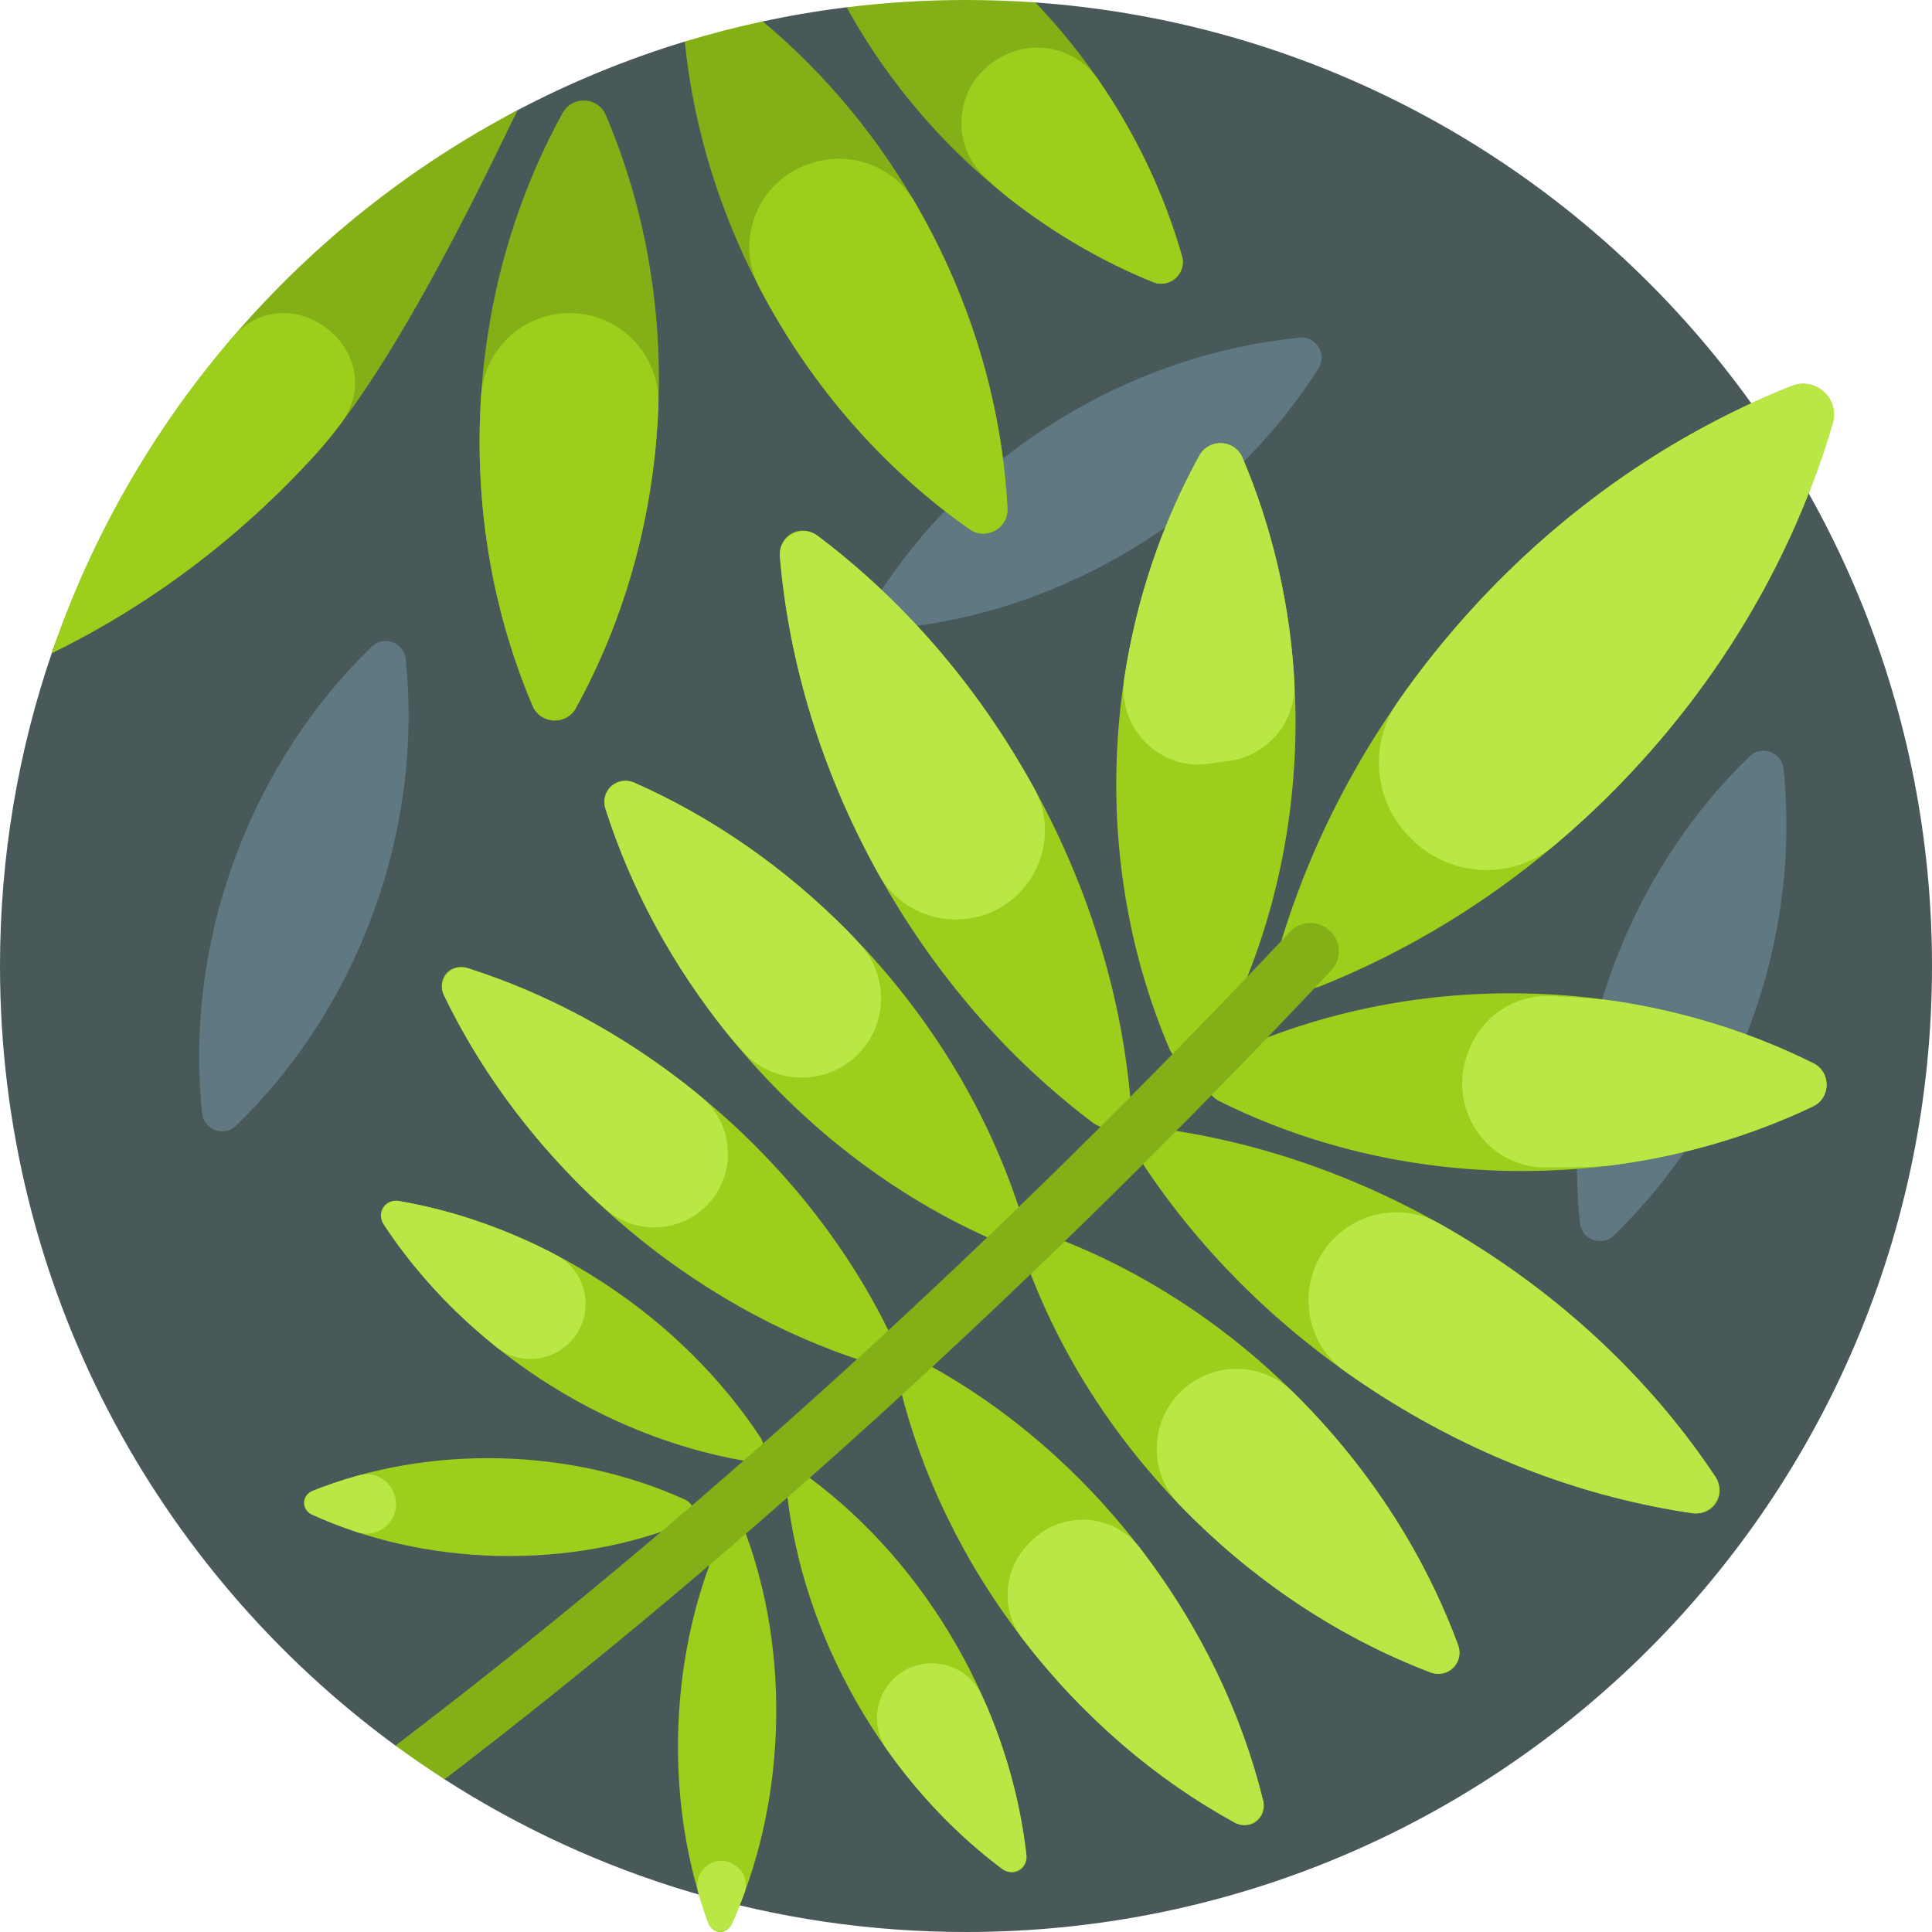 <svg id="Capa_1" enable-background="new 0 0 512 512" height="512" viewBox="0 0 512 512" width="512" xmlns="http://www.w3.org/2000/svg"><g><path d="m512 256c0 141.385-114.615 256-256 256-50.899 0-98.328-14.854-138.189-40.464-2.209-1.419-1.274-5.364-3.436-6.849-2.173-1.492-7.442-.524-9.565-2.081-63.549-46.581-104.81-121.775-104.81-206.606 0-29.024 4.83-56.92 13.73-82.928 11.03-32.232 39.689-49.753 61.774-74.738 20.596-23.301 33.994-54.631 61.774-69.199 14.015-7.349 28.795-13.438 44.189-18.115.756-.23 3.898 4.891 4.656 4.669 5.196-1.526 10.461-2.891 15.788-4.091.866-.195-.652-5.733.217-5.919 7.308-1.565 14.732-2.818 22.257-3.745 1.996-.246 5.604 3.579 7.614 3.38 8.422-.836 34.176-1.299 38.688-1.063 1.592.084 2.119-3.712 3.704-3.6 132.801 9.427 237.609 120.148 237.609 255.349z" fill="#495959"/><path d="m98.499 171.383c-15.583 15.087-28.321 34.317-36.471 56.74-8.15 22.422-10.732 45.344-8.472 66.916.463 4.425 5.814 6.37 9.011 3.275 15.583-15.087 28.321-34.317 36.471-56.74s10.732-45.344 8.472-66.916c-.464-4.425-5.815-6.37-9.011-3.275zm365.134 29.077c-15.583 15.087-28.321 34.317-36.471 56.74-8.149 22.422-10.732 45.344-8.472 66.916.463 4.425 5.814 6.37 9.011 3.275 15.583-15.087 28.321-34.317 36.471-56.74s10.732-45.344 8.472-66.916c-.464-4.425-5.815-6.37-9.011-3.275zm-119.247-110.972c-21.585 2.125-43.519 9.265-63.844 21.758s-36.601 28.839-48.245 47.138c-2.388 3.753.593 8.604 5.02 8.168 21.585-2.125 43.519-9.265 63.844-21.758s36.601-28.839 48.245-47.138c2.388-3.753-.593-8.604-5.02-8.168z" fill="#607882"/><path d="m474.812 102.282c6.339-2.526 12.796 3.354 10.873 9.902-9.376 31.92-26.409 62.931-51.049 89.987-24.639 27.056-53.927 46.907-84.833 59.22-6.339 2.526-12.796-3.354-10.873-9.902 9.376-31.92 26.409-62.931 51.049-89.987 24.639-27.056 53.926-46.908 84.833-59.22zm-275.127 179.805c18.557 20.684 40.331 36.239 63.112 46.318 4.673 2.067 9.238-2.029 7.688-6.897-7.557-23.737-20.667-47.066-39.223-67.749s-40.331-36.239-63.112-46.318c-4.673-2.067-9.238 2.029-7.688 6.897 7.557 23.737 20.666 47.065 39.223 67.749zm32.873-50.921c15.037 27.192 34.825 49.624 57.051 66.358 4.559 3.432 10.517.138 10.033-5.548-2.358-27.721-10.839-56.406-25.876-83.598s-34.825-49.624-57.051-66.358c-4.559-3.432-10.517-.138-10.033 5.548 2.359 27.721 10.839 56.406 25.876 83.598zm63.505-32.754c-1.442 28.493 3.655 55.602 13.812 79.467 2.083 4.895 8.883 5.239 11.45.58 12.516-22.718 20.324-49.173 21.767-77.666 1.442-28.493-3.655-55.602-13.812-79.467-2.083-4.895-8.883-5.239-11.45-.58-12.516 22.717-20.325 49.173-21.767 77.666zm-132.085 125.25c20.324 17.633 42.963 30.133 65.787 37.388 4.682 1.488 8.407-2.806 6.273-7.231-10.402-21.573-25.971-42.222-46.295-59.855s-42.963-30.133-65.787-37.388c-4.682-1.488-8.407 2.806-6.273 7.231 10.403 21.573 25.971 42.222 46.295 59.855zm-20.704 41.811c17.367 11.363 35.979 18.547 54.197 21.69 3.737.645 6.149-3.042 4.062-6.207-10.175-15.435-24.21-29.614-41.576-40.978s-35.979-18.547-54.197-21.69c-3.737-.645-6.149 3.042-4.062 6.207 10.174 15.436 24.209 29.615 41.576 40.978zm-11.458 46.859c17.892.419 34.793-2.736 49.565-8.628 3.03-1.209 3.118-4.948.148-6.298-14.48-6.578-31.214-10.521-49.106-10.94s-34.793 2.736-49.565 8.628c-3.03 1.209-3.118 4.948-.148 6.298 14.479 6.577 31.214 10.52 49.106 10.94zm247.235 30.854c4.739 1.808 9.099-2.505 7.343-7.263-8.562-23.198-22.63-45.696-41.998-65.276-19.368-19.581-41.712-33.892-64.815-42.707-4.739-1.808-9.099 2.505-7.343 7.263 8.562 23.198 22.63 45.696 41.998 65.276 19.368 19.581 41.712 33.892 64.815 42.707zm69.374-42.189c5.659.829 9.303-4.922 6.136-9.685-15.441-23.221-36.723-44.354-63.044-61.031s-54.519-26.895-82.111-30.938c-5.659-.829-9.303 4.922-6.136 9.685 15.441 23.221 36.723 44.354 63.044 61.031 26.321 16.676 54.519 26.894 82.111 30.938zm32.017-107.769c4.804-2.285 4.866-9.093.104-11.464-23.218-11.561-49.975-18.264-78.503-18.522s-55.402 5.961-78.825 17.101c-4.804 2.285-4.866 9.093-.104 11.465 23.218 11.561 49.975 18.264 78.503 18.522 28.529.257 55.402-5.961 78.825-17.102zm-153.303 189.743c4.237 2.325 8.745-1.138 7.591-5.831-5.626-22.883-16.46-45.842-32.537-66.772s-35.467-37.317-56.126-48.652c-4.237-2.325-8.745 1.138-7.591 5.831 5.626 22.883 16.46 45.842 32.537 66.772 16.077 20.929 35.467 37.316 56.126 48.652zm-61.577 12.284c3.041 2.28 6.864.092 6.438-3.685-2.076-18.414-8.165-37.469-18.502-55.533-10.338-18.063-23.683-32.966-38.508-44.083-3.041-2.28-6.864-.092-6.438 3.685 2.076 18.414 8.165 37.469 18.502 55.533 10.338 18.063 23.683 32.966 38.508 44.083zm-77.883 14.277c1.165 3.182 4.903 3.317 6.295.228 6.786-15.061 10.97-32.51 11.647-51.21s-2.234-36.406-7.914-51.918c-1.165-3.182-4.903-3.317-6.295-.228-6.786 15.061-10.97 32.51-11.647 51.21-.677 18.701 2.235 36.406 7.914 51.918z" fill="#9bcf1b"/><path d="m83.539 120.499c-20.609 22.63-44.469 40.219-69.809 52.573 21.316-62.29 65.979-113.749 123.549-143.937-1.112 1.173-29.654 64.916-53.74 91.364zm65.57-90.564c-12.516 22.718-20.324 49.173-21.767 77.666-1.442 28.493 3.655 55.602 13.813 79.467 2.083 4.895 8.883 5.24 11.45.58 12.516-22.718 20.324-49.173 21.767-77.666s-3.655-55.602-13.813-79.467c-2.083-4.895-8.883-5.24-11.45-.58zm164.123 37.922c-6.419-22.467-18.219-44.336-35.382-63.467-1.138-1.269-2.292-2.515-3.458-3.739-6.075-.432-12.208-.651-18.392-.651-10.704 0-21.255.657-31.614 1.933 5.928 10.776 13.224 21.13 21.887 30.786 17.163 19.131 37.629 33.226 59.271 42.036 4.439 1.807 9.004-2.289 7.688-6.898zm-68.724-10.607c-11.302-20.437-25.837-37.773-42.378-51.572-6.998 1.499-13.889 3.283-20.662 5.341 2.365 23.204 9.521 46.759 21.832 69.019 13.806 24.966 32.438 45.307 53.657 60.222 4.353 3.059 10.31-.235 10.033-5.548-1.352-25.902-8.676-52.496-22.482-77.462z" fill="#84b017"/><path d="m261.059 46.97c-9.973-9.279-7.71-25.558 4.339-31.914.128-.068.256-.135.385-.203 8.731-4.587 19.587-1.948 25.195 6.165 10.213 14.775 17.636 30.662 22.261 46.861 1.314 4.604-3.258 8.681-7.693 6.876-13.268-5.401-26.093-12.788-37.987-22.104-1.783-1.396-4.056-3.407-6.5-5.681zm-170.984 65.624c-2.199 2.885-4.385 5.544-6.536 7.905-20.609 22.63-44.469 40.219-69.809 52.573 10.568-30.882 26.874-59.101 47.647-83.386 15.458-18.072 43.113 3.995 28.698 22.908zm113.225-32.556c13.807 24.967 32.438 45.307 53.658 60.223 4.33 3.044 10.308-.262 10.032-5.548-1.352-25.902-8.676-52.496-22.482-77.463-.69-1.248-1.392-2.484-2.106-3.709-5.598-9.603-17.24-13.788-27.754-10.182-.139.048-.277.095-.416.143-13.367 4.61-19.58 20.101-13.031 32.633.682 1.305 1.382 2.606 2.099 3.903zm-75.958 27.564c-1.442 28.493 3.655 55.603 13.813 79.468 2.073 4.87 8.895 5.215 11.45.58 12.516-22.718 20.324-49.174 21.767-77.667.043-.84.079-1.68.111-2.518.498-13.364-10.135-24.496-23.508-24.496-12.442 0-22.691 9.69-23.487 22.107-.055.84-.103 1.682-.146 2.526z" fill="#9bcf1b"/><path d="m227.344 279.417c-8.522 8.522-22.443 8.143-30.509-.811-1.831-2.032-3.253-3.65-3.853-4.395-15.045-18.647-25.909-39.104-32.521-59.875-1.477-4.639 3.239-8.864 7.691-6.895 20.23 8.951 39.667 22.22 56.76 39.564.566.574 1.739 1.854 3.218 3.502 7.457 8.313 7.11 21.014-.786 28.91zm-40.146 40.146c7.987-7.987 7.554-21.075-.959-28.497-.929-.81-1.627-1.407-1.974-1.687-18.872-15.228-39.508-26.189-60.298-32.799-4.348-1.382-8.266 3.116-6.284 7.226 9.045 18.758 21.996 36.818 38.583 52.804.738.711 2.328 2.133 4.295 3.854 7.727 6.758 19.377 6.358 26.637-.901zm-39.478 13.23c-.714-.398-1.359-.746-1.908-1.026-13.154-6.712-26.744-11.191-40.12-13.491-3.473-.597-5.934 3.276-3.995 6.218 6.654 10.095 14.96 19.652 24.769 28.236 1.666 1.458 3.375 2.887 5.126 4.287 5.765 4.606 14.103 4.048 19.321-1.17 6.841-6.841 5.259-18.345-3.193-23.054zm172.988-130.448c1.331-.22 2.667-.397 4.008-.531 10.609-1.055 18.669-9.96 18.299-20.615-.043-1.242-.099-2.383-.171-3.367-1.466-20.097-6.186-39.192-13.588-56.566-2.082-4.886-8.863-5.173-11.426-.522-9.698 17.603-16.57 37.451-19.844 58.752-.01.062-.019.125-.029.19-1.952 13.264 9.527 24.85 22.751 22.659zm-88.15 28.821c.097.176.195.352.293.528 7.573 13.607 26.136 16.079 37.148 5.068 7.369-7.369 9.072-18.735 4.052-27.868-.095-.172-.19-.345-.285-.517-15.037-27.192-34.826-49.624-57.052-66.359-4.318-3.251-10.49.163-10.032 5.548 2.359 27.722 10.839 56.408 25.876 83.6zm-137.536 159.837c-4.191 1.161-8.253 2.53-12.167 4.091-2.786 1.111-2.878 5.056-.147 6.296 3.837 1.743 7.832 3.301 11.964 4.657 2.799.918 5.881.159 7.964-1.923 5.688-5.687.138-15.269-7.614-13.121zm379.728-288.697c-30.884 12.315-60.148 32.157-84.771 59.195-7.14 7.84-13.641 16.011-19.502 24.441-7.623 10.965-6.564 25.792 2.662 35.447.135.141.269.282.403.423 10.203 10.741 27.036 11.77 38.368 2.229 7.922-6.669 15.522-13.963 22.725-21.872 24.64-27.056 41.673-58.067 51.049-89.988 1.923-6.542-4.599-12.401-10.934-9.875zm-288.102 392.752c-1.664 1.664-2.281 4.106-1.625 6.365.802 2.763 1.689 5.468 2.656 8.109 1.042 2.847 5.049 2.993 6.295.229 1.155-2.563 2.234-5.194 3.234-7.89 2.404-6.483-5.669-11.703-10.56-6.813zm204.869-164.777c-3.364-2.131-6.758-4.156-10.177-6.077-9.052-5.084-20.397-3.44-27.738 3.901-10.123 10.123-8.864 27.002 2.803 35.299 3.219 2.289 6.522 4.509 9.91 6.655 26.321 16.677 54.52 26.895 82.112 30.938 5.351.784 9.13-5.18 6.136-9.684-15.442-23.221-36.725-44.355-63.046-61.032zm89.03-48.517c-16.002-7.969-33.686-13.629-52.472-16.462-3.704-.559-10.339-1.019-16.891-1.349-9.661-.487-18.478 5.348-21.918 14.388-.075.198-.151.396-.228.594-5.694 14.654 4.917 30.496 20.638 30.471 7.726-.012 14.417-.202 17.441-.593 19.042-2.461 37.019-7.83 53.323-15.584 4.785-2.275 4.85-9.103.107-11.465zm-136.151 88.882c-.576-.583-1.155-1.16-1.737-1.734-8.314-8.197-21.665-8.2-29.92.055-8.193 8.193-8.26 21.418-.216 29.757.566.587 1.137 1.172 1.713 1.754 19.369 19.581 41.713 33.893 64.816 42.707 4.559 1.74 9.031-2.684 7.342-7.262-8.562-23.197-22.629-45.696-41.998-65.277zm-42.203 39.722c-.062-.081-.124-.161-.186-.242-7.033-9.126-20.545-9.88-28.692-1.733l-.652.652c-6.77 6.77-7.58 17.54-1.754 25.138.035.046.07.091.104.136 16.078 20.93 35.468 37.318 56.127 48.653 3.997 2.193 8.679-1.403 7.59-5.831-5.625-22.883-16.459-45.843-32.537-66.773zm-40.359 42.56c-.446-1.066-1.085-2.441-1.836-3.982-4.368-8.969-16.285-10.952-23.339-3.897-5.044 5.044-5.642 12.975-1.509 18.79 1.657 2.331 3.367 4.596 5.125 6.792 7.634 9.538 16.179 17.793 25.283 24.621 2.815 2.111 6.838-.184 6.443-3.681-1.438-12.755-4.801-25.816-10.167-38.643z" fill="#b9e746"/><path d="m352.793 257.18c-76.662 81.51-156.367 154.219-234.985 214.354-4.434-2.849-8.774-5.83-13.015-8.939 79.224-60.201 159.674-133.398 237.043-215.658 2.413-2.566 6.288-3.083 9.292-1.242.043.027.087.053.131.08 4.009 2.453 4.754 7.981 1.534 11.405z" fill="#84b017"/></g></svg>